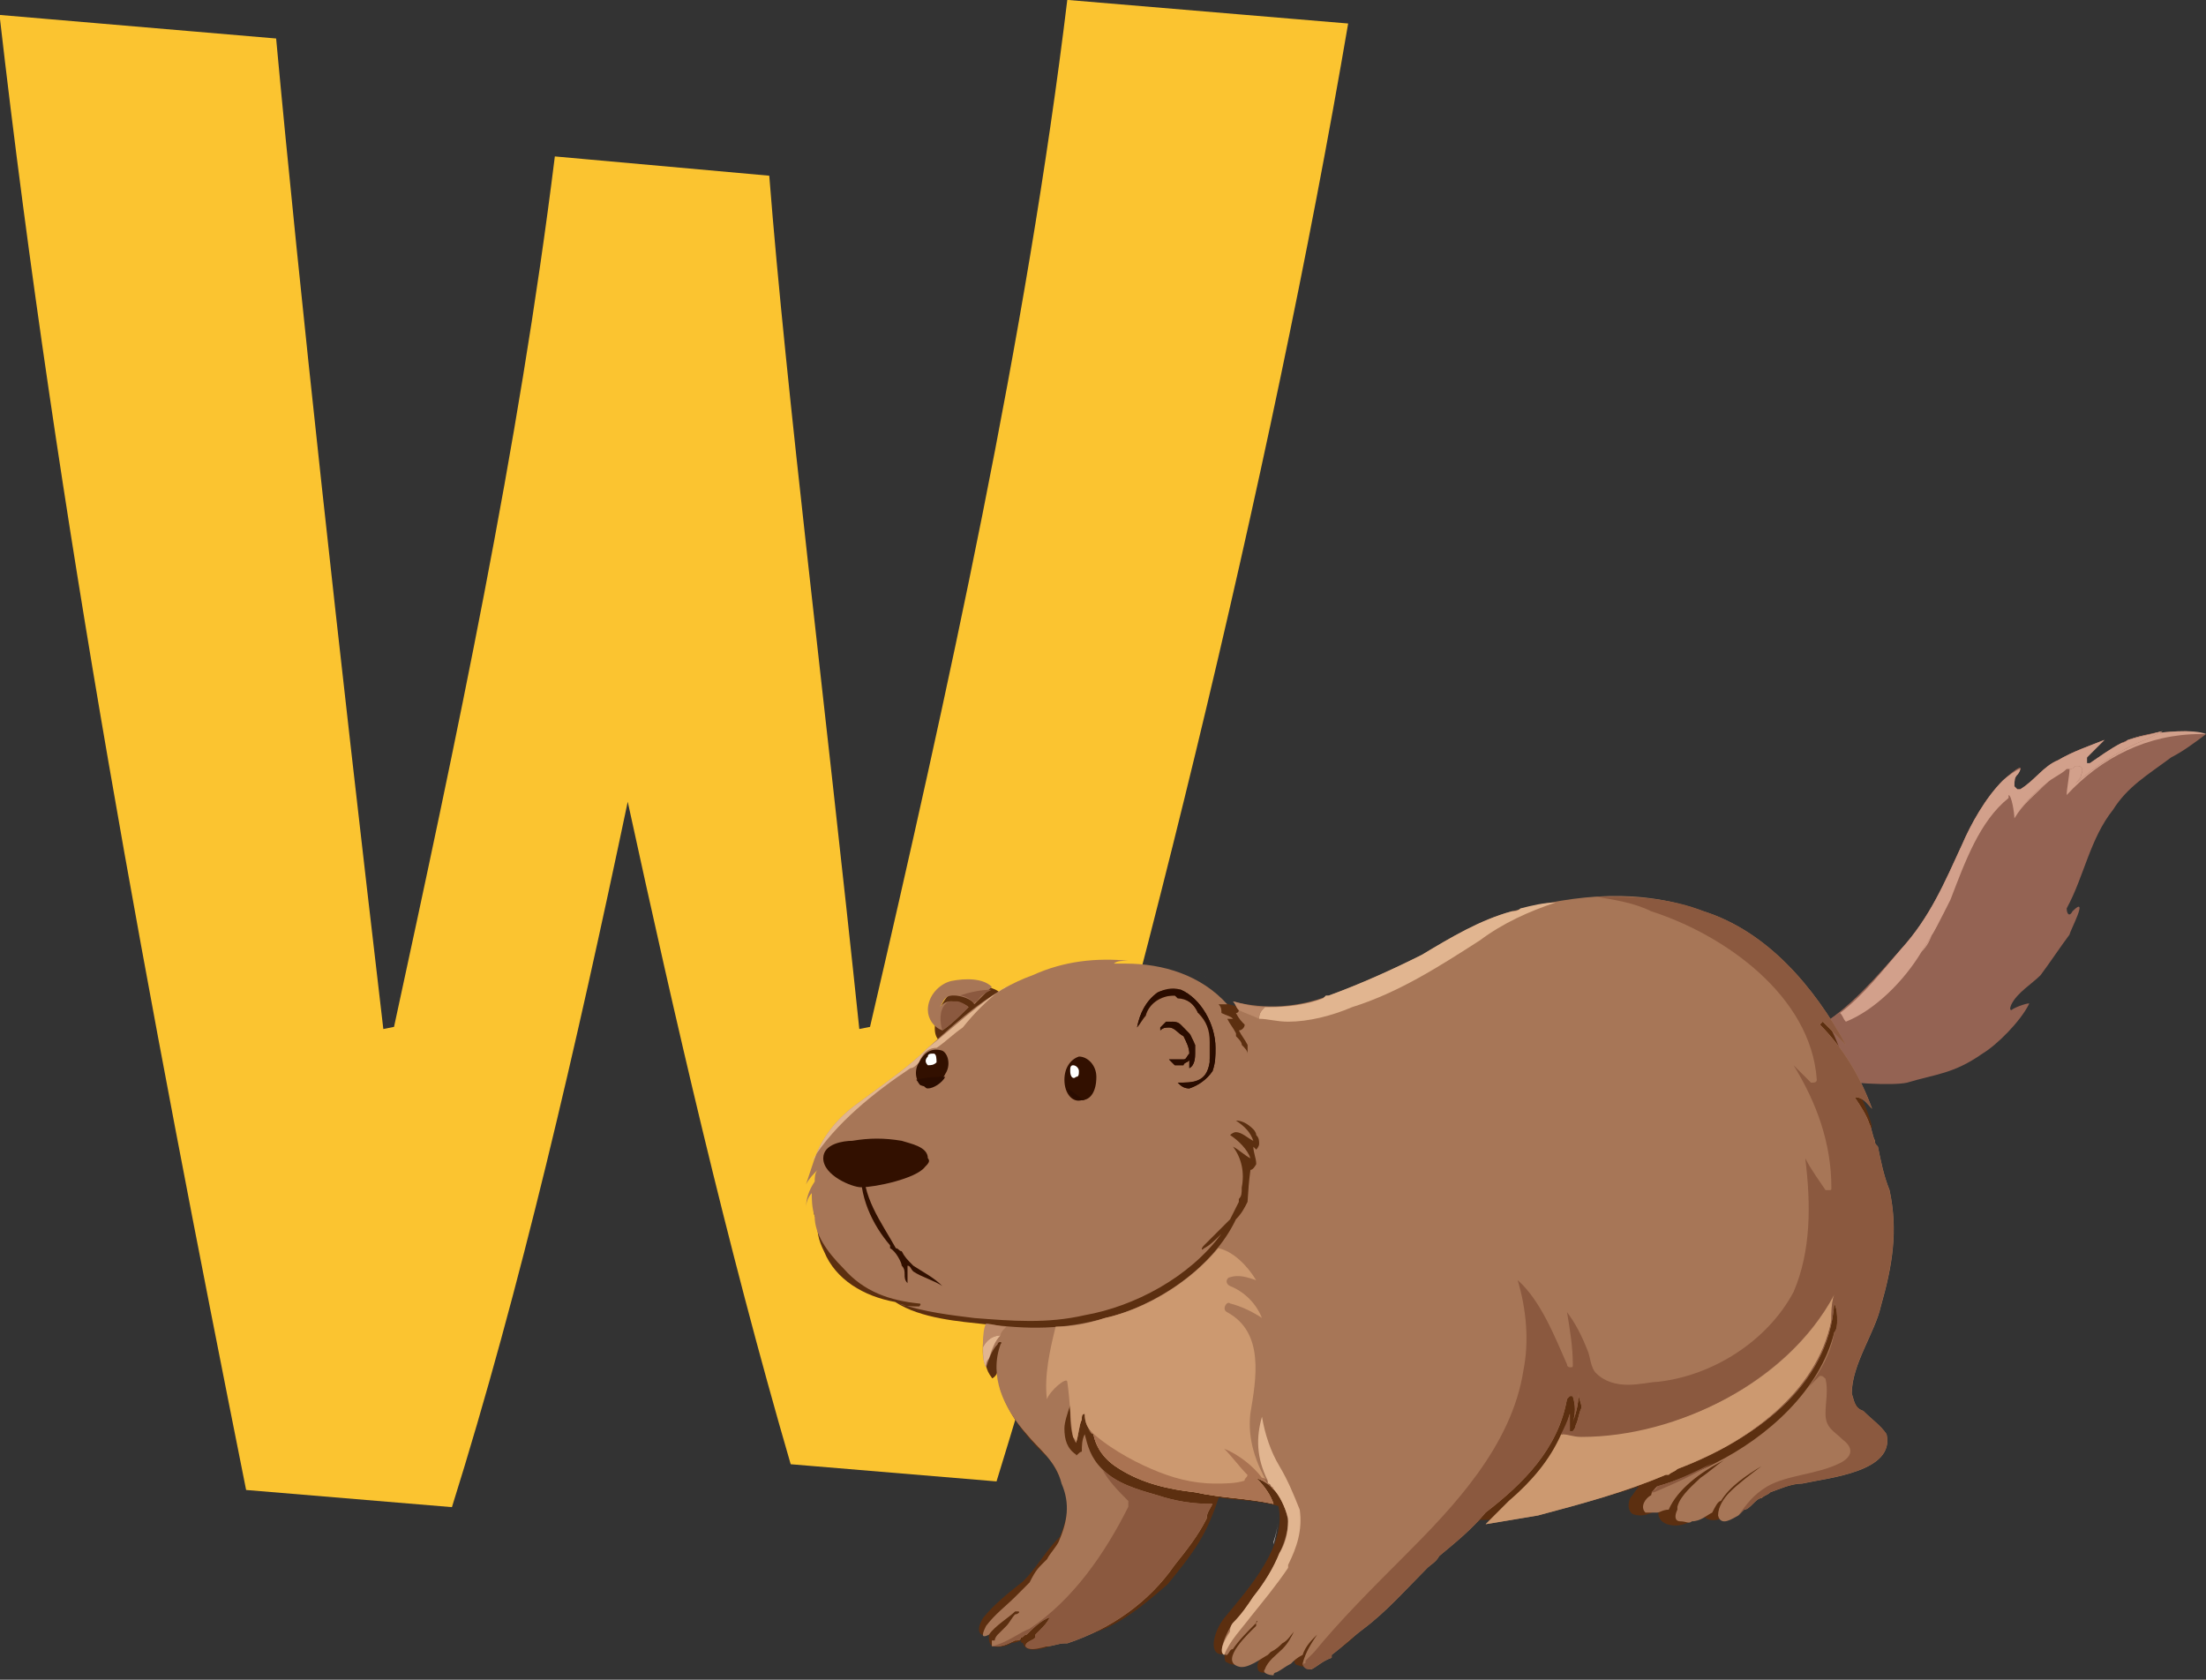 <?xml version="1.0" encoding="UTF-8" standalone="no"?>
<!-- Created with Inkscape (http://www.inkscape.org/) -->

<svg
   width="39.445mm"
   height="30.036mm"
   viewBox="0 0 39.445 30.036"
   version="1.1"
   id="svg51502"
   inkscape:version="1.1-rc (52f87abb86, 2021-05-02)"
   sodipodi:docname="w-wombat.svg"
   xmlns:inkscape="http://www.inkscape.org/namespaces/inkscape"
   xmlns:sodipodi="http://sodipodi.sourceforge.net/DTD/sodipodi-0.dtd"
   xmlns="http://www.w3.org/2000/svg"
   xmlns:svg="http://www.w3.org/2000/svg">
  <rect x="0" y="0" width="39.445" height="30.036" fill="#333333" stroke="none"/>
  <sodipodi:namedview
     id="namedview51504"
     pagecolor="#ffffff"
     bordercolor="#666666"
     borderopacity="1.0"
     objecttolerance="10.0"
     gridtolerance="10.0"
     guidetolerance="10.0"
     inkscape:pageshadow="2"
     inkscape:pageopacity="0.0"
     inkscape:pagecheckerboard="0"
     inkscape:document-units="mm"
     showgrid="false"
     fit-margin-top="0"
     fit-margin-left="0"
     fit-margin-right="0"
     fit-margin-bottom="0"
     inkscape:zoom="0.94875842"
     inkscape:cx="-77.996673"
     inkscape:cy="-186.03261"
     inkscape:window-width="3840"
     inkscape:window-height="2066"
     inkscape:window-x="2869"
     inkscape:window-y="-11"
     inkscape:window-maximized="1"
     inkscape:current-layer="layer1" />
  <defs
     id="defs51499" />
  <g
     inkscape:label="Layer 1"
     inkscape:groupmode="layer"
     id="layer1"
     transform="translate(-125.849,-197.762)">
    <g
       id="g1010"
       transform="matrix(0.353,0,0,-0.353,139.604,200.904)"
       style="fill:#fbc430;fill-opacity:1">
      <path
         d="m 0,0 c 0.868,-11.079 2.824,-26.609 4.561,-43.225 l 0.543,0.108 c 3.91,16.834 7.929,34.971 9.992,52.022 L 29.323,7.71 C 25.413,-15.205 18.571,-43.225 11.512,-66.142 l -10.426,0.87 c -3.258,11.186 -5.865,22.589 -8.255,33.559 -2.606,-12.382 -5.429,-24.654 -8.905,-35.732 l -10.425,0.869 c -4.888,24.436 -9.559,49.09 -12.491,74.721 l 14.011,-1.194 c 1.194,-12.925 3.149,-30.736 5.43,-50.176 l 0.542,0.108 c 3.151,14.553 6.3,29.215 8.146,44.094 z"
         style="fill:#fbc430;fill-opacity:1;fill-rule:nonzero;stroke:none"
         id="path1012" />
    </g>
    <g
       id="g58684"
       transform="matrix(0.589,0,0,0.589,178.107,177.617)">
      <path
         style="fill:#946353;fill-opacity:1;fill-rule:nonzero;stroke:none;stroke-width:0.265"
         d="m -21.75,56.488 c -0.353,0.265 -0.706,0.529 -1.058,0.706 -0.706,0.529 -1.323,0.882 -1.764,1.587 -0.706,0.882 -0.882,2.028 -1.411,2.999 0,0.176 0.088,0.265 0.176,0.088 0.529,-0.529 -0.088,0.617 -0.088,0.706 -0.265,0.353 -0.617,0.882 -0.882,1.235 -0.265,0.265 -0.706,0.529 -0.882,0.882 0,0 -0.088,0.176 0,0.176 0.088,-0.088 0.617,-0.265 0.529,-0.176 -0.265,0.529 -0.97,1.235 -1.411,1.499 -0.882,0.617 -1.411,0.617 -2.293,0.882 -0.794,0.176 -5.38,-0.176 -5.292,-1.499 0,0 0,0 0,0 0.882,0.176 1.852,0.088 2.558,-0.176 0.97,-0.529 1.852,-1.587 2.558,-2.381 0.882,-0.97 1.323,-2.028 1.852,-3.175 0.265,-0.617 0.706,-1.411 1.235,-1.94 0.088,-0.088 0.794,-0.706 0.441,-0.176 -0.088,0.088 -0.088,0.176 -0.088,0.353 0,0 0,0 0,0 0.088,0.088 0.088,0.088 0.088,0.088 0.088,0 0.088,0 0.088,0 0.441,-0.265 0.706,-0.706 1.147,-0.882 0.441,-0.265 0.97,-0.441 1.411,-0.617 -0.176,0.176 -0.353,0.353 -0.529,0.529 0,0 -0.088,0.265 0.088,0.176 0.265,-0.176 0.617,-0.441 0.97,-0.617 0.529,-0.265 1.235,-0.353 1.94,-0.353 0,0 0.706,0.088 0.617,0.088 z"
         id="path56373" />
      <path
         style="fill:#946353;fill-opacity:1;fill-rule:nonzero;stroke:none;stroke-width:0.265"
         d="m -28.012,58.87 c 0.088,-0.176 0.265,0 0.265,0.088 -0.088,0.265 -0.176,0.441 -0.176,0.706 0.441,-0.97 1.235,-1.764 2.205,-2.205 0.088,0 0.265,0.088 0.176,0.265 0,0.088 -0.088,0.176 -0.176,0.265 0.617,-0.529 1.411,-1.058 2.117,-1.323 0.176,-0.088 0.353,-0.176 0.529,-0.265 -0.441,0.088 -0.882,0.176 -1.235,0.353 -0.353,0.176 -0.706,0.441 -0.97,0.617 -0.176,0.088 -0.088,-0.176 -0.088,-0.176 0.176,-0.176 0.353,-0.353 0.529,-0.529 -0.441,0.176 -0.97,0.353 -1.411,0.617 -0.441,0.176 -0.706,0.617 -1.147,0.882 -0.088,0 -0.088,0 -0.088,0 -0.088,-0.088 -0.088,-0.088 -0.088,-0.088 0,0 0,0 0,0 0,-0.176 0,-0.265 0.088,-0.353 0.353,-0.529 -0.353,0.088 -0.441,0.176 -0.529,0.529 -0.97,1.323 -1.235,1.94 -0.529,1.147 -0.97,2.205 -1.852,3.175 -0.706,0.794 -1.587,1.852 -2.558,2.381 -0.176,0 -0.265,0.088 -0.441,0.088 3.44,0.441 4.322,-4.586 5.997,-6.615 z"
         id="path56375" />
      <path
         style="fill:#d2a08b;fill-opacity:1;fill-rule:nonzero;stroke:none;stroke-width:0.265"
         d="m -29.511,61.515 c -0.265,0.529 -0.529,1.058 -0.882,1.587 0.176,-0.176 0.265,-0.353 0.353,-0.617 0.176,-0.265 0.353,-0.617 0.529,-0.97 m 2.91,-3.528 c -0.353,0.265 -0.706,0.617 -0.97,1.058 0,0 0,0 0,0 0.265,-0.441 0.617,-0.706 0.97,-1.058 m 4.233,-1.587 c 0,0 0,0 0,0 0,0 0,0 0,0 -0.617,0 -1.235,0.088 -1.764,0.265 0.353,-0.088 0.706,-0.176 1.058,-0.265 -0.176,0.088 -0.353,0.176 -0.529,0.265 -0.706,0.265 -1.499,0.794 -2.117,1.323 0.088,-0.088 0.176,-0.176 0.176,-0.265 0.088,-0.176 0,-0.265 -0.088,-0.265 0,0 -0.088,0 -0.088,0 -0.088,0.088 -0.088,0.088 -0.176,0.088 0,0.176 -0.088,0.617 -0.088,0.794 1.058,-1.147 2.469,-1.852 4.057,-1.852 0,0 0.088,0 0.176,0 -0.176,-0.088 -0.617,-0.088 -0.617,-0.088 z"
         id="path56377" />
      <path
         style="fill:#d2a08b;fill-opacity:1;fill-rule:nonzero;stroke:none;stroke-width:0.265"
         d="m -23.073,56.4 c -0.353,0.088 -0.706,0.176 -1.058,0.265 0,0 0,0 0,0 -0.088,0.088 -0.176,0.088 -0.176,0.088 0,0 0,0 0,0 -0.353,0.176 -0.706,0.441 -0.97,0.617 -0.088,0 -0.088,0 -0.088,0 0,0 0,0 0,0 0,-0.088 0,-0.176 0,-0.176 0.176,-0.176 0.353,-0.353 0.529,-0.529 -0.441,0.176 -0.97,0.353 -1.411,0.617 -0.441,0.176 -0.706,0.617 -1.147,0.882 -0.088,0 -0.088,0 -0.088,0 -0.088,-0.088 -0.088,-0.088 -0.088,-0.088 0,0 0,0 0,0 0,0 0,0 0,0 0,-0.176 0,-0.265 0.088,-0.353 0.088,-0.088 0.088,-0.176 0.088,-0.176 0,0 0,0 0,0 -0.088,0 -0.441,0.265 -0.529,0.353 -0.529,0.529 -0.97,1.323 -1.235,1.94 -0.529,1.147 -0.97,2.205 -1.852,3.175 -0.529,0.617 -1.147,1.411 -1.852,1.94 0.088,0.088 0.088,0.176 0.176,0.265 0.882,-0.353 1.764,-1.235 2.293,-2.117 0.353,-0.529 0.617,-1.058 0.882,-1.587 0.441,-1.147 0.882,-2.381 1.764,-3.087 0,0 0,-0.088 0,-0.088 0.088,0 0.176,0.529 0.176,0.706 0.265,-0.441 0.617,-0.794 0.97,-1.058 0.176,-0.176 0.441,-0.265 0.617,-0.441 0,0 0,0 0,0 0.088,0 0.088,0 0.088,0 0.088,0 0.088,0 0.176,-0.088 0,0 0.088,0 0.088,0 0.088,0 0.176,0.088 0.088,0.265 0,0.088 -0.088,0.176 -0.176,0.265 0.617,-0.529 1.411,-1.058 2.117,-1.323 0.176,-0.088 0.353,-0.176 0.529,-0.265 z"
         id="path56379" />
      <path
         style="fill:#4c230c;fill-opacity:1;fill-rule:nonzero;stroke:none;stroke-width:0.265"
         d="m -31.804,67.16 c 0.088,0 0.176,0 0.265,0 0,0 0,0 0,0 -0.088,0 -0.176,0 -0.265,0 m 0.97,-0.088 c -0.176,0 -0.441,0.088 -0.706,0.088 0.265,0 0.529,-0.088 0.706,-0.088 m 3.175,-2.205 c 0,0 0,0 0,0 0,0 0,0 0,0 0,0 0,0 0,0 m 0.088,-0.088 c 0,0 0,0.088 -0.088,0.088 0,0 0,0 0,0 0,0 0,0 0,0 0.088,0 0.088,-0.088 0.088,-0.088 m 0.441,-0.088 c 0,0 0,0 0,0 0,0 0,0 0,0 m 0,0 c 0,0 0,0 0,0 0,0 0,0 0,0 0,0 0,0 0,0 m 1.235,-2.734 c 0,0 0,0 0,0 0,0 0,0 0,0 0,0 0,0 0,0 m 0.088,-0.088 c -0.088,0.088 -0.088,0.088 -0.088,0.088 0,0 0,0 0.088,-0.088 m 0,0 c 0,0 0,0 0,0 0,0 0,0 0,0 0,0 0,0 0,0 0,0 0,0 0,0 m 0,0 c 0,0 0,0 0,0 0,0 0,0 0,0 m 0,0 c 0,0 0,0 0,0 0,0 0,0 0,0 m 0.088,-0.088 c -0.088,0 -0.088,0 -0.088,0.088 0,-0.088 0,-0.088 0.088,-0.088 m 0,0 c 0,0 0,0 0,0 0,0 0,0 0,0 m -0.265,0 c 0,0 0,0 0,0 0,0 0,0 0,0 m 0.265,0 c 0,0 0,0 0,0 0,0 0,0 0,0 m 0.088,0 c 0,0 -0.088,0 -0.088,0 0,0 0.088,0 0.088,0 m 0,0 c 0,0 0,0 0,0 0,0 0,0 0,0 m 0,-0.088 c 0,0.088 0,0.088 0,0.088 0,0 0,0 0,-0.088 m 0,0 c 0,0 0,0 0,0 0,0 0,0 0,0 0,0 0,0 0,0 0,0 0,0 0,0 m 2.91,-4.498 c -0.088,0 -0.088,0 -0.088,0 0,0 0,0 0.088,0 z"
         id="path56381" />
      <path
         style="fill:#5c2f10;fill-opacity:1;fill-rule:nonzero;stroke:none;stroke-width:0.257"
         d="m -32.243,75.089 c 0.345,-0.849 0.603,-1.697 0.776,-2.546 0.172,-0.849 0.086,-1.697 -0.172,-2.461 -0.086,-0.424 -0.172,-0.849 -0.345,-1.188 0,-0.17 -0.086,-0.255 -0.172,-0.339 0.086,0 0.086,0 0.086,0 0.086,0.085 0.172,-0.085 0.172,-0.17 -0.172,-0.679 -0.517,-1.273 -0.862,-1.867 0,0 0,-0.085 0,-0.085 -0.431,-1.697 -1.896,-3.139 -3.361,-3.903 -1.551,-0.933 -3.448,-1.018 -5.171,-0.764 -3.361,0.424 -6.809,3.988 -10.257,2.885 -0.603,-0.594 -1.465,-0.933 -2.327,-0.933 -1.207,-0.255 -2.413,0 -3.62,0.424 -0.259,0.085 -0.517,0.255 -0.69,0.424 -0.259,-0.594 -1.379,-0.509 -1.724,-0.17 -0.345,0.339 -0.776,1.442 0,1.527 -0.086,0.085 -0.172,0.17 -0.172,0.17 -1.638,1.358 -3.706,2.206 -3.965,4.582 0,0.085 0,0 0.086,0 -0.086,0.17 -0.086,0.339 0,0.509 0,0.085 0.086,0 0.086,0 -0.086,0.339 0,0.679 0.172,1.018 0.345,0.849 1.207,1.358 2.155,1.527 0.776,0.509 1.982,0.594 2.758,0.679 0.086,0 0.086,0 0.172,0 -0.172,0.594 -0.345,1.188 0,1.612 0,0.085 0.172,-0.085 0.172,-0.17 0,-0.085 0,-0.085 0,-0.17 0.086,-0.085 0.086,-0.17 0.086,-0.255 0,0.085 0,0.085 0,0.085 0,0.255 0,0.509 0,0.849 0.259,0.764 0.69,1.358 1.293,1.952 0.345,0.255 0.517,0.764 0.69,1.103 0.172,0.509 0,1.018 -0.172,1.442 -0.431,0.424 -0.69,0.933 -1.12,1.358 -0.431,0.339 -0.862,0.679 -1.207,1.103 -0.259,0.424 -0.086,0.594 0.172,0.509 0,0.17 0,0.255 0.086,0.339 0.172,0.085 0.517,0 0.603,-0.085 0.172,0 0.259,-0.085 0.345,-0.085 -0.086,0 -0.086,0.085 0,0.085 0.086,0.339 0.603,0.17 0.862,0.085 0.345,-0.085 0.776,-0.17 1.12,-0.339 0.948,-0.255 1.724,-0.933 2.413,-1.527 0.345,-0.424 0.69,-0.849 0.948,-1.273 0.259,-0.424 0.431,-0.849 0.603,-1.358 0.603,0.085 1.207,0.085 1.81,0.255 0.259,1.188 -0.862,2.461 -1.638,3.394 -0.345,0.424 -0.517,1.188 0,1.103 0,0.085 0,0.255 0.086,0.255 0.259,0.17 0.69,0 0.948,-0.17 0.086,0 0.086,-0.085 0.172,-0.085 -0.172,0.17 -0.259,0.339 -0.172,0.509 0.172,0.17 0.69,-0.085 0.776,-0.17 0.086,-0.085 0.259,-0.17 0.345,-0.255 -0.086,0.17 0,0.255 0.086,0.255 0.345,0.17 0.776,-0.255 1.12,-0.424 0.259,-0.17 0.517,-0.339 0.69,-0.594 0.69,-0.509 1.293,-1.188 1.81,-1.697 0.603,-0.594 1.207,-1.103 1.896,-1.697 0.345,0 0.862,0 1.034,-0.085 0.776,-0.085 1.379,-0.255 2.069,-0.424 0.603,-0.17 1.207,-0.339 1.724,-0.509 -0.086,0.085 -0.172,0.255 -0.259,0.339 -0.086,0.17 -0.086,0.424 0.086,0.509 0.259,0.085 0.517,0 0.776,-0.17 -0.086,0.339 0.172,0.509 0.517,0.509 0.259,0 0.603,-0.17 0.776,-0.339 0.086,0.085 0.086,0.085 0.086,0.085 0,0 0,0 0,0 0,0 0,0 0,0 0.345,0.255 0.776,-0.085 1.034,-0.255 0.948,-0.679 1.896,-0.764 2.93,-1.018 0.345,-0.085 0.862,-0.255 1.207,-0.509 0.172,-0.339 0.259,-0.679 0,-1.018 -0.172,-0.255 -0.603,-0.509 -0.69,-0.849 -0.086,-0.339 -0.086,-0.679 0.086,-1.018 0.086,-0.17 0.172,-0.339 0.172,-0.509 z"
         id="path56385" />
      <path
         style="fill:#a77657;fill-opacity:1;fill-rule:nonzero;stroke:none;stroke-width:0.265"
         d="m -60.556,64.867 c 0,-0.441 0.353,-0.794 0.706,-0.882 0.441,-0.088 0.97,-0.088 1.235,0.176 -0.176,0.176 -0.353,0.353 -0.529,0.529 -0.088,-0.176 -0.441,-0.265 -0.617,-0.265 -0.088,0 -0.176,0 -0.265,0.088 -0.088,0.088 -0.088,0.176 -0.176,0.265 0,0 -0.088,0 0,0 0.088,-0.088 0.176,-0.176 0.353,-0.176 0.176,0 0.441,0.088 0.529,0.176 -0.265,0.265 -0.529,0.529 -0.794,0.706 -0.265,-0.088 -0.441,-0.353 -0.441,-0.617 z"
         id="path56387" />
      <path
         style="fill:#4c230c;fill-opacity:1;fill-rule:nonzero;stroke:none;stroke-width:0.265"
         d="m -59.85,64.602 c 0,0 0,0 0,0 0,0 0,0 0,0 m 0,0 c 0,0 0,0 0,0 0,0 0,0 0,0 0,0 0,0 0,0 0,0 0,0 0,0 m 0.088,0 c 0,0 0,0 0,0 0,0 0,0 0.088,0 -0.088,0 -0.088,0 -0.088,0 z"
         id="path56389" />
      <path
         style="fill:#8b593f;fill-opacity:1;fill-rule:nonzero;stroke:none;stroke-width:0.265"
         d="m -59.762,64.602 c 0,0 -0.088,0 -0.088,0 0,0 0,0 0,0 0,0 0,0 0,0 0,0 0,0 0,0 0,0 0,0 0,0 -0.088,0 -0.088,0 -0.176,0.088 -0.176,0.176 -0.176,0.529 -0.088,0.794 0,0 0,0 0,0 0.265,-0.176 0.529,-0.441 0.794,-0.706 0,0 0,0 0,0 -0.088,-0.088 -0.265,-0.176 -0.353,-0.176 -0.088,0 -0.088,0 -0.088,0 z"
         id="path56391" />
      <path
         style="fill:#4c230c;fill-opacity:1;fill-rule:nonzero;stroke:none;stroke-width:0.265"
         d="m -59.586,64.426 c 0,0 0,0 0,0 0.088,0 0.353,0.088 0.441,0.265 -0.088,-0.176 -0.353,-0.265 -0.441,-0.265 m 0.97,-0.176 c 0,0 0,0 0,0 -0.176,0.088 -0.353,0.176 -0.441,0.353 0.088,-0.176 0.265,-0.265 0.441,-0.353 z"
         id="path56393" />
      <path
         style="fill:#8b593f;fill-opacity:1;fill-rule:nonzero;stroke:none;stroke-width:0.265"
         d="m -58.615,64.249 c -0.353,0 -0.706,0.088 -0.97,0.176 0.088,0 0.353,0.088 0.441,0.265 0,0 0,0 0,0 0,-0.088 0.088,-0.088 0.088,-0.088 0.088,-0.176 0.265,-0.265 0.441,-0.353 z"
         id="path56395" />
      <path
         style="fill:#a77657;fill-opacity:1;fill-rule:nonzero;stroke:none;stroke-width:0.265"
         d="m -32.157,77.038 c 0.265,0.265 0.529,0.441 0.706,0.706 0.265,1.147 -1.764,1.323 -2.558,1.499 -0.353,0 -0.706,0.176 -0.97,0.265 -0.088,0.088 -0.176,0.088 -0.265,0.176 -0.088,0 -0.176,0.088 -0.265,0.176 -0.088,0.088 -0.176,0.176 -0.265,0.176 -0.088,0.088 -0.088,0.088 -0.176,0.176 -0.176,0.088 -0.529,0.353 -0.617,0 0,-0.265 0.176,-0.529 0.353,-0.706 0.265,-0.265 0.617,-0.529 0.97,-0.794 -0.441,0.265 -0.97,0.617 -1.235,1.058 -0.088,0 -0.176,0.176 -0.265,0.353 -0.176,0.088 -0.353,0.265 -0.617,0.265 -0.088,0.088 -0.176,0 -0.353,0 -0.176,0 -0.176,-0.176 -0.088,-0.353 v -0.088 c 0.088,-0.353 0.529,-0.706 0.706,-0.882 0.265,-0.176 0.441,-0.353 0.706,-0.529 -0.706,0.353 -1.411,0.882 -1.676,1.499 -0.176,0 -0.265,0.088 -0.353,0.088 h -0.353 c -0.176,-0.176 0,-0.441 0.176,-0.529 0,-0.088 0.088,-0.176 0.176,-0.265 0.617,-0.176 1.235,-0.441 1.764,-0.706 1.587,-0.794 3.175,-2.205 3.616,-3.969 0.088,-0.088 0.088,-0.265 0.088,-0.353 0,-0.176 0,-0.353 -0.088,-0.529 -0.176,2.558 -2.469,4.145 -4.763,5.027 -0.088,0.088 -0.176,0.088 -0.265,0.176 h -0.088 c -1.235,0.529 -2.558,0.882 -3.881,1.235 -0.529,0.088 -1.058,0.176 -1.587,0.265 0.088,-0.088 0.265,-0.265 0.353,-0.353 0.176,-0.176 0.265,-0.265 0.353,-0.353 0.882,-0.706 1.587,-1.587 1.852,-2.646 v 0.529 h 0.088 c 0,0 0.088,-0.088 0.088,-0.176 0.088,-0.176 0.088,-0.353 0.176,-0.529 0,-0.176 -0.088,-0.265 -0.088,-0.441 0,0.353 -0.088,0.617 -0.176,0.882 0.088,-0.265 0.088,-0.529 0,-0.794 -0.088,-0.088 -0.176,0.088 -0.176,0.088 -0.265,1.499 -1.323,2.558 -2.469,3.44 -0.441,0.529 -0.882,0.882 -1.411,1.323 v 0 c -0.088,0.176 -0.265,0.265 -0.353,0.353 -0.617,0.617 -1.235,1.323 -1.94,1.852 -0.353,0.265 -0.617,0.529 -0.97,0.794 v 0.088 c -0.265,0.088 -0.441,0.265 -0.617,0.353 -0.088,0 -0.265,-0.088 -0.265,-0.176 0.088,-0.353 0.265,-0.617 0.441,-0.882 -0.176,0.176 -0.353,0.353 -0.441,0.617 -0.176,0.088 -0.265,0.176 -0.353,0.265 -0.176,0.088 -0.265,0.176 -0.441,0.265 v 0 c 0,0 -0.088,0 -0.088,0.088 -0.176,0 -0.353,-0.088 -0.265,-0.176 0.088,-0.265 0.353,-0.441 0.529,-0.617 0.176,-0.176 0.265,-0.353 0.353,-0.529 -0.088,0.088 -0.176,0.265 -0.353,0.353 -0.088,0.088 -0.176,0.176 -0.353,0.265 l -0.088,0.088 c -0.176,0.088 -0.617,0.441 -0.882,0.353 -0.617,-0.176 0.353,-1.058 0.529,-1.235 v -0.088 c 0.088,-0.088 0,-0.088 0,0 -0.265,0.265 -0.529,0.529 -0.706,0.794 -0.088,0 -0.088,0.088 -0.176,0.176 -0.353,0 0,-0.706 0.176,-0.97 0.265,-0.265 0.441,-0.529 0.617,-0.794 0.353,-0.441 0.617,-0.882 0.794,-1.323 0.176,-0.353 0.265,-0.706 0.265,-0.97 -0.088,-0.617 -0.353,-1.058 -0.97,-1.323 0.265,0.265 0.441,0.529 0.529,0.794 -0.794,-0.176 -1.587,-0.176 -2.381,-0.353 -0.794,-0.088 -1.587,-0.265 -2.293,-0.706 -0.441,-0.265 -0.706,-0.617 -0.794,-1.058 -0.176,-0.176 -0.265,-0.353 -0.265,-0.617 -0.088,0 -0.088,0.088 -0.088,0.176 -0.088,0.176 -0.088,0.441 -0.176,0.706 -0.176,-0.265 -0.176,-0.706 -0.176,-1.147 -0.088,0.265 -0.176,0.529 -0.176,0.706 0,0.353 0.088,0.617 0.353,0.794 0,0.088 0.088,-0.088 0.176,-0.088 0,-0.176 0,-0.353 0.088,-0.529 0.088,0.353 0.176,0.706 0.529,1.058 0.441,0.441 1.058,0.617 1.676,0.794 0.529,0.176 1.058,0.265 1.676,0.265 -0.088,0.176 -0.176,0.265 -0.176,0.441 -0.265,0.529 -0.617,0.97 -0.97,1.411 -0.794,1.147 -1.94,1.94 -3.263,2.381 h -0.088 c -0.176,0 -0.353,0.088 -0.529,0.088 -0.088,0 -0.794,0.176 -0.617,-0.088 v 0 c 0.088,-0.088 0.176,-0.088 0.265,-0.176 v -0.088 l 0.088,-0.088 v 0 0 c 0.176,-0.176 0.265,-0.265 0.353,-0.441 -0.265,0.088 -0.529,0.353 -0.706,0.529 -0.088,0 -0.088,0.088 -0.176,0.088 0,0.088 -0.088,0.088 -0.176,0.088 -0.176,0.088 -0.353,0.176 -0.529,0.176 h -0.176 v -0.176 h 0.088 c 0,-0.088 0.088,-0.176 0.088,-0.176 0.088,-0.088 0.176,-0.176 0.265,-0.265 0.088,-0.088 0.176,-0.265 0.265,-0.353 0.088,0 0.176,-0.088 0.088,-0.088 v 0 h -0.088 c -0.176,0.176 -0.617,0.441 -0.794,0.706 -0.176,0.088 -0.265,0.088 -0.088,-0.265 0.265,-0.353 0.617,-0.617 0.882,-0.882 0.176,-0.176 0.353,-0.353 0.441,-0.441 0.088,-0.176 0.176,-0.353 0.353,-0.529 v 0 0 c 0.088,-0.088 0.088,-0.088 0.176,-0.176 0.088,-0.176 0.265,-0.353 0.353,-0.529 0.265,-0.617 0.353,-1.147 0.088,-1.764 -0.176,-0.706 -0.706,-1.058 -1.058,-1.499 -0.706,-0.794 -1.147,-1.764 -0.794,-2.734 0.088,-0.088 -0.088,-0.088 -0.088,0 -0.176,0.176 -0.265,0.441 -0.353,0.706 -0.176,-0.353 -0.088,-0.97 0,-1.323 1.235,0.176 2.381,0.176 3.616,-0.176 1.499,-0.353 3.263,-1.499 3.969,-2.999 0.176,-0.176 0.265,-0.353 0.353,-0.529 0.021,-0.324 0.042,-0.649 0.088,-0.97 0.088,0 0.176,-0.176 0.176,-0.176 0,-0.176 -0.088,-0.353 -0.088,-0.529 l 0.088,0.088 c 0,0 0.088,-0.088 0.088,-0.176 0,-0.088 0,-0.176 -0.088,-0.265 0,-0.088 -0.088,-0.176 -0.088,-0.176 -0.176,-0.176 -0.353,-0.265 -0.529,-0.265 0.265,0.176 0.441,0.353 0.529,0.617 -0.176,-0.088 -0.353,-0.265 -0.529,-0.265 -0.088,0 -0.176,0.088 -0.176,0.088 0.265,0.176 0.529,0.441 0.617,0.706 -0.176,-0.088 -0.353,-0.265 -0.529,-0.353 0.265,0.353 0.353,0.794 0.265,1.235 0,0.176 0,0.265 -0.088,0.353 v 0 0.088 c -0.088,0.176 -0.176,0.353 -0.265,0.529 -0.265,0.265 -0.529,0.529 -0.794,0.794 -0.088,0.088 -0.088,0.176 0,0.088 0.176,-0.088 0.353,-0.265 0.529,-0.441 -0.97,1.323 -2.646,2.205 -4.145,2.469 -1.147,0.265 -2.205,0.176 -3.351,0.088 -0.706,-0.088 -1.499,-0.176 -2.293,-0.441 0.176,0.088 0.353,0.088 0.617,0.088 0,0 0.088,-0.088 0,-0.088 -0.882,-0.088 -1.676,-0.353 -2.293,-1.058 -0.529,-0.529 -0.882,-1.058 -0.882,-1.587 -0.088,-0.265 -0.088,-0.529 -0.088,-0.706 -0.088,0.088 -0.176,0.265 -0.176,0.441 0,-0.265 0.088,-0.529 0.265,-0.794 0,-0.088 0,-0.265 0.088,-0.353 -0.088,0.088 -0.265,0.265 -0.353,0.441 v 0 0 c 0.088,-0.265 0.176,-0.529 0.265,-0.794 0.265,-0.706 0.706,-1.235 1.323,-1.676 0.706,-0.529 1.499,-1.058 2.117,-1.676 0.97,-0.882 1.94,-1.764 3.175,-2.205 0.97,-0.441 1.94,-0.529 2.91,-0.441 -0.176,0 -0.353,0 -0.441,0.088 h 0.353 c 1.147,0 2.293,0.353 3.087,1.235 h -0.176 -0.088 c 0.088,0.088 0.088,0.176 0.088,0.265 0.176,0.088 0.265,0.088 0.353,0.176 h -0.176 c 0.088,0.176 0.176,0.265 0.265,0.441 v 0.088 c 0.088,0.088 0.176,0.176 0.176,0.265 0.088,0.088 0.176,0.176 0.176,0.265 v -0.265 c -0.088,-0.176 -0.176,-0.265 -0.265,-0.441 0.088,0 0.176,-0.088 0.176,-0.176 -0.088,-0.088 -0.176,-0.176 -0.265,-0.353 0.088,0 0.088,-0.088 0.088,-0.088 -0.088,-0.088 -0.088,-0.176 -0.176,-0.265 0.97,0.265 2.028,0.176 2.91,-0.176 0.97,-0.353 1.94,-0.794 2.822,-1.235 0.882,-0.529 1.764,-1.058 2.734,-1.323 2.028,-0.529 3.881,-0.706 5.821,0 1.94,0.617 3.351,2.293 4.322,4.057 -0.265,-0.265 -0.529,-0.529 -0.706,-0.706 l -0.088,0.088 c 0.706,0.706 1.235,1.587 1.587,2.558 -0.176,-0.176 -0.265,-0.353 -0.529,-0.353 v 0 c 0.176,0.265 0.353,0.529 0.441,0.794 0.088,0.176 0.088,0.353 0.176,0.529 0,0.088 0,0.088 0.088,0.176 0.088,0.441 0.176,0.882 0.353,1.323 0.265,1.235 0.088,2.293 -0.265,3.528 -0.176,0.794 -0.882,1.764 -0.882,2.646 0.088,0.265 0.088,0.441 0.353,0.529 z"
         id="path56397"
         sodipodi:nodetypes="cccccscccsccccscccccscccscsccccccscccccccccccsssscccccccscccscccccccccccccccccccccccscccscccccssssccccsccccsccccscsccccscscscccccccccccccccsccccsccccscccscccccccccccccscsccccccsccccccccccccccccccccccccsscccccccc" />
      <path
         style="fill:#c78f62;fill-opacity:1;fill-rule:nonzero;stroke:none;stroke-width:0.265"
         d="m -58.704,75.45 c -0.088,0.088 -0.088,0.176 -0.088,0.265 0,-0.088 0,-0.176 0.088,-0.265 0,0 0,0 0,0 z"
         id="path56399" />
      <path
         style="fill:#e1b590;fill-opacity:1;fill-rule:nonzero;stroke:none;stroke-width:0.265"
         d="m -58.351,74.745 c -0.265,0 -0.441,0.176 -0.529,0.353 0,0.088 0,0.088 0,0.088 0,0.176 0,0.353 0.088,0.529 0,0 0,0 0,0 0,-0.088 0,-0.176 0.088,-0.265 0.088,-0.265 0.176,-0.529 0.353,-0.706 z"
         id="path56401" />
      <path
         style="fill:#c78f62;fill-opacity:1;fill-rule:nonzero;stroke:none;stroke-width:0.265"
         d="m -51.295,83.476 c 0,0 -0.088,0.088 -0.088,0.265 0,-0.176 0.088,-0.265 0.088,-0.265 m 1.676,-3.175 c 0,0 0,0.088 0,0.088 0,0 0,-0.088 0,-0.088 m 0,0 c 0,0 0,0 0,0 0,0 0,0 0,0 m 0,0 c 0,0 0,0 0,0 0,0 0,0 0,0 m 0,0 c 0,0 0,0 0,0 0,0 0,0 0,0 m -0.441,-0.882 c 0,0 0,0 0,0 0.265,0.265 0.353,0.529 0.441,0.882 -0.088,-0.353 -0.265,-0.706 -0.441,-0.882 z"
         id="path56403" />
      <path
         style="fill:#e1b590;fill-opacity:1;fill-rule:nonzero;stroke:none;stroke-width:0.265"
         d="m -50.413,77.214 c -0.176,0.617 -0.176,1.235 0.176,1.94 0,0 0,0 0,0.088 0.088,0 0.088,0.088 0.176,0.176 0.176,0.176 0.353,0.529 0.441,0.882 0,0 0,0 0,0 0,0 0,0 0,0 0,0 0,0 0,0 0,0 0,0 0,0 0,0 0,0 0,0 0,0 0,0 0,0 0,0 0,0 0,0 0,0 0,0.088 0,0.088 0,0 0,0 0,0 0,0 0,0 0,0 0,0.353 -0.088,0.706 -0.265,0.97 -0.176,0.441 -0.441,0.882 -0.794,1.323 -0.176,0.265 -0.353,0.529 -0.617,0.794 0,0 0,0 0,0 0,0 0,0 0,0 0,0 -0.088,0.088 -0.088,0.265 -0.176,0.265 -0.353,0.617 -0.176,0.706 0.176,-0.441 0.529,-0.794 0.794,-1.147 0.353,-0.441 0.794,-0.97 1.147,-1.499 0,-0.088 0,-0.088 0,-0.088 0.265,-0.529 0.441,-1.058 0.353,-1.676 -0.176,-0.441 -0.353,-0.882 -0.617,-1.323 -0.265,-0.441 -0.441,-0.97 -0.529,-1.499 z"
         id="path56405" />
      <path
         style="fill:#e1b590;fill-opacity:1;fill-rule:nonzero;stroke:none;stroke-width:0.265"
         d="m -58.174,64.161 c -0.882,0.529 -1.587,1.235 -2.381,1.852 0,0 0,0 0,0 -0.617,0.617 -1.411,1.147 -2.117,1.676 -0.617,0.441 -1.058,0.97 -1.323,1.676 0,0 0,0 0,0 -0.088,0 -0.088,0.088 -0.088,0.088 0.706,-1.147 1.94,-2.117 2.999,-2.822 0.088,0 0.176,-0.088 0.265,-0.176 0,0 0,0 0,0 0.088,-0.265 0.265,-0.441 0.529,-0.441 0,0 0,0 0,0 0.265,-0.176 0.529,-0.441 0.794,-0.617 0.353,-0.441 0.706,-0.794 1.147,-1.147 0.088,0 0.088,-0.088 0.176,-0.088 z"
         id="path56407" />
      <path
         style="fill:#c78f62;fill-opacity:1;fill-rule:nonzero;stroke:none;stroke-width:0.265"
         d="m -50.237,64.779 c 0,0 0,0 0.088,0 0,0 0,0 0,0 -0.088,0 -0.088,0 -0.088,0 m 1.676,-0.265 c -0.441,0.176 -1.058,0.265 -1.587,0.265 0.529,0 1.147,-0.088 1.587,-0.265 m 5.997,-2.734 c -0.088,0.088 -0.176,0.088 -0.265,0.088 -0.97,0.265 -1.852,0.794 -2.734,1.323 -0.882,0.441 -1.852,0.882 -2.822,1.235 0,0 0,0 -0.088,0 0.088,0 0.088,0 0.088,0 0.97,-0.353 1.94,-0.794 2.822,-1.235 0.882,-0.529 1.764,-1.058 2.734,-1.323 0.088,0 0.176,0 0.265,-0.088 m 0,0 c 0,0 0,0 0,0 0,0 0,0 0,0 z"
         id="path56409" />
      <path
         style="fill:#e1b590;fill-opacity:1;fill-rule:nonzero;stroke:none;stroke-width:0.265"
         d="m -41.506,61.604 c -0.353,0 -0.706,0.088 -1.058,0.176 0,0 0,0 0,0 0,0 0,0 0,0 -0.088,0.088 -0.176,0.088 -0.265,0.088 -0.97,0.265 -1.852,0.794 -2.734,1.323 -0.882,0.441 -1.852,0.882 -2.822,1.235 0,0 0,0 -0.088,0 0,0 0,0 -0.088,0.088 -0.441,0.176 -1.058,0.265 -1.587,0.265 0,0 0,0 0,0 0,0 0,0 0,0 0,0 0,0 0,0 -0.088,0 -0.088,0 -0.088,0 0,0 -0.088,0 -0.088,0 -0.088,0.088 -0.176,0.176 -0.176,0.353 0.265,0 0.529,0.088 0.882,0.088 0.617,0 1.323,-0.176 1.94,-0.441 1.411,-0.441 2.646,-1.235 3.881,-2.028 0.706,-0.529 1.499,-0.882 2.293,-1.147 z"
         id="path56411" />
      <path
         style="fill:#cc9970;fill-opacity:1;fill-rule:nonzero;stroke:none;stroke-width:0.265"
         d="m -56.322,76.156 c 0.088,0.617 0.088,1.147 0.176,1.676 0.088,0.088 0.088,0.088 0.088,0.176 0.088,-0.265 0.088,-0.529 0.176,-0.706 0,-0.088 0,-0.176 0.088,-0.176 0,0.265 0.088,0.441 0.265,0.617 0.088,0.441 0.353,0.794 0.794,1.058 0.706,0.441 1.499,0.617 2.293,0.706 0.794,0.176 1.587,0.176 2.381,0.353 -0.088,-0.265 -0.265,-0.529 -0.529,-0.794 0.176,0.088 0.265,0.088 0.353,0.176 -0.353,-0.617 -0.617,-1.323 -0.529,-2.117 0.176,-1.058 0.441,-2.469 -0.706,-3.087 -0.176,-0.088 0,-0.353 0.088,-0.265 0.353,0.088 0.706,0.265 0.97,0.441 -0.176,-0.441 -0.529,-0.794 -0.97,-0.97 -0.176,-0.088 -0.088,-0.265 0,-0.265 0.265,-0.088 0.529,0 0.794,0.088 -0.265,-0.441 -0.706,-0.882 -1.147,-0.97 -0.882,1.058 -2.205,1.852 -3.44,2.117 -0.529,0.176 -0.97,0.265 -1.499,0.265 -0.176,0.706 -0.353,1.499 -0.265,2.205 0.088,-0.265 0.617,-0.706 0.617,-0.529 z"
         id="path56415" />
      <path
         style="fill:#cc9970;fill-opacity:1;fill-rule:nonzero;stroke:none;stroke-width:0.265"
         d="m -38.066,78.978 c 0.088,-0.088 0.176,-0.088 0.265,-0.176 2.117,-0.794 4.233,-2.293 4.674,-4.498 0,-0.265 0,-0.529 0.088,-0.794 -1.499,2.822 -5.115,4.498 -8.29,4.233 -0.353,0.794 -0.882,1.411 -1.587,2.028 -0.088,0.088 -0.176,0.176 -0.353,0.353 -0.088,0.088 -0.265,0.265 -0.353,0.353 0.529,-0.088 1.058,-0.176 1.587,-0.265 1.323,-0.353 2.646,-0.706 3.881,-1.235 0.088,0 0.088,0 0.088,0 z"
         id="path56417" />
      <path
         style="fill:#321000;fill-opacity:1;fill-rule:nonzero;stroke:none;stroke-width:0.265"
         d="m -55.44,66.895 c 0,0.441 -0.176,0.706 -0.441,0.706 -0.265,0.088 -0.529,-0.176 -0.529,-0.617 0,-0.353 0.176,-0.617 0.441,-0.706 0.265,0 0.529,0.265 0.529,0.617 z"
         id="path56419" />
      <path
         style="fill:#ffffff;fill-opacity:1;fill-rule:nonzero;stroke:none;stroke-width:0.265"
         d="m -55.97,66.719 c 0,0.088 0,0.176 -0.088,0.176 -0.088,0.088 -0.176,0 -0.176,-0.176 0,-0.088 0,-0.176 0.088,-0.176 0.088,0 0.176,0.088 0.176,0.176 z"
         id="path56421" />
      <path
         style="fill:#321000;fill-opacity:1;fill-rule:nonzero;stroke:none;stroke-width:0.265"
         d="m -60.027,66.807 c -0.176,0.353 -0.441,0.441 -0.706,0.353 -0.176,-0.088 -0.265,-0.441 -0.088,-0.706 0.176,-0.353 0.441,-0.441 0.706,-0.353 0.176,0.088 0.265,0.441 0.088,0.706 z"
         id="path56423" />
      <path
         style="fill:#ffffff;fill-opacity:1;fill-rule:nonzero;stroke:none;stroke-width:0.265"
         d="m -60.291,66.454 c -0.088,0.088 -0.176,0.088 -0.265,0.088 -0.088,-0.088 -0.088,-0.176 0,-0.265 0,-0.088 0.088,-0.088 0.176,-0.088 0.088,0 0.088,0.176 0.088,0.265 z"
         id="path56425" />
      <path
         style="fill:#321000;fill-opacity:1;fill-rule:nonzero;stroke:none;stroke-width:0.265"
         d="m -52.883,64.249 c -0.265,-0.088 -0.529,0 -0.706,0.088 -0.353,0.265 -0.529,0.617 -0.617,1.058 0.088,-0.088 0.176,-0.265 0.265,-0.353 0.088,-0.353 0.441,-0.617 0.882,-0.617 0.353,0.088 0.529,0.176 0.706,0.529 0.265,0.265 0.353,0.529 0.353,0.882 0,0.176 0,0.441 0,0.617 -0.088,0.617 -0.529,0.617 -0.97,0.617 0.088,0.088 0.176,0.176 0.353,0.176 0.265,-0.088 0.529,-0.265 0.706,-0.529 0.088,-0.265 0.088,-0.441 0.088,-0.706 0,-0.706 -0.441,-1.499 -1.058,-1.764 z"
         id="path56427" />
      <path
         style="fill:#321000;fill-opacity:1;fill-rule:nonzero;stroke:none;stroke-width:0.265"
         d="m -52.442,66.19 c 0,-0.088 0,-0.176 0,-0.265 -0.088,-0.265 -0.265,-0.441 -0.441,-0.617 -0.088,-0.088 -0.265,-0.088 -0.441,-0.088 0,0 0,0 0,0 -0.088,0.088 -0.088,0.088 -0.176,0.176 0,0.088 0,0.088 0,0.088 0.088,-0.088 0.176,-0.088 0.265,-0.088 0.176,0 0.265,0.176 0.441,0.265 0.088,0.176 0.176,0.353 0.176,0.529 -0.088,0.088 -0.088,0.176 -0.176,0.176 -0.176,0 -0.265,0 -0.441,0 0.088,0.088 0.088,0.088 0.176,0.176 0.088,0 0.176,0 0.265,0 0,-0.088 0.176,-0.088 0.176,-0.176 0,0.088 0,0.176 0,0.265 0.176,-0.088 0.176,-0.353 0.176,-0.441 z"
         id="path56429" />
      <path
         style="fill:#321000;fill-opacity:1;fill-rule:nonzero;stroke:none;stroke-width:0.265"
         d="m -60.115,73.245 c -0.265,-0.265 -0.617,-0.441 -0.882,-0.617 -0.176,-0.176 -0.265,-0.265 -0.353,-0.441 -0.088,0 -0.088,-0.088 -0.176,-0.088 -0.441,-0.794 -1.058,-1.587 -0.97,-2.558 0,-0.088 -0.088,0 -0.088,0 -0.088,0.97 0.353,1.852 0.882,2.469 0,0.088 0,0.088 0,0.088 0.176,0.088 0.353,0.441 0.353,0.529 0.088,0.088 0.088,0.176 0.088,0.265 0,0.088 0,0.176 0.088,0.265 0,-0.088 0,-0.176 0,-0.265 0,-0.088 0,-0.088 0,-0.176 0,-0.088 0,-0.088 0,-0.088 0.088,0 0.088,0.088 0.176,0.176 0.265,0.176 0.617,0.265 0.882,0.441 z"
         id="path56431" />
      <path
         style="fill:#2a0c00;fill-opacity:1;fill-rule:nonzero;stroke:none;stroke-width:0.265"
         d="m -56.322,67.248 c 0.088,0.265 0.265,0.353 0.441,0.353 0,0 0,0 0,0 0.088,0 0.088,0 0.088,0 -0.176,-0.088 -0.353,-0.265 -0.529,-0.353 z"
         id="path56435" />
      <path
         style="fill:#2a0c00;fill-opacity:1;fill-rule:nonzero;stroke:none;stroke-width:0.265"
         d="m -60.027,66.895 c -0.265,0 -0.529,0 -0.882,0.088 0.088,0.088 0.088,0.176 0.176,0.176 0.088,0 0.088,0.088 0.176,0.088 0.176,0 0.441,-0.176 0.529,-0.353 z"
         id="path56437" />
      <path
         style="fill:#d4c1ba;fill-opacity:1;fill-rule:nonzero;stroke:none;stroke-width:0.265"
         d="m -58.968,84.181 c 0,0 0,0 0,0 0,0 0,0 0,0 m -0.265,0 c 0,0 0.088,0 0.176,0 0,0 0.088,0 0.088,0 0,0 -0.088,0 -0.088,0 -0.088,0 -0.176,0 -0.176,0 m 9.26,-4.057 c 0.088,0.265 0,0.617 -0.088,0.97 0,-0.088 0,-0.088 0,-0.088 0.088,-0.265 0.176,-0.617 0.088,-0.882 z"
         id="path56439" />
      <path
         style="fill:#8b593f;fill-opacity:1;fill-rule:nonzero;stroke:none;stroke-width:0.265"
         d="m -50.413,79.066 c 0.088,0 0.088,0.088 0.176,0.176 0,0 0.088,0.088 0.088,0.088 0,-0.088 -0.088,-0.088 -0.088,-0.088 0,-0.088 -0.088,-0.176 -0.176,-0.176 m -4.851,-0.265 c 0.176,0.353 0.529,0.706 0.794,0.97 0,0.088 0,0.088 0,0.176 -0.706,1.411 -1.676,2.822 -2.999,3.704 -0.265,0.088 -0.706,0.441 -1.147,0.529 0,0 0,0 0,0 0.088,0 0.088,0 0.176,0 0,0 0,0 0,0 0.176,0 0.353,-0.088 0.529,-0.176 0.088,0 0.176,0 0.176,-0.088 0.088,0 0.088,-0.088 0.176,-0.088 0.176,-0.176 0.441,-0.441 0.706,-0.529 -0.088,0.176 -0.176,0.265 -0.353,0.441 0,0 0,0 0,0 0,0 0,0 0,0 -0.088,0.088 -0.088,0.088 -0.088,0.088 0,0.088 0,0.088 0,0.088 -0.088,0.088 -0.176,0.088 -0.265,0.176 0,0 0,0 0,0 -0.088,0.088 0,0.176 0.176,0.176 0.176,0 0.441,-0.088 0.441,-0.088 0.176,0 0.353,-0.088 0.529,-0.088 0.088,0 0.088,0 0.088,0 1.323,-0.441 2.469,-1.235 3.263,-2.381 0.353,-0.441 0.706,-0.882 0.97,-1.411 0,-0.176 0.088,-0.265 0.176,-0.441 -0.617,0 -1.147,-0.088 -1.676,-0.265 -0.617,-0.176 -1.235,-0.353 -1.676,-0.794 z"
         id="path56443" />
      <path
         style="fill:#a56c48;fill-opacity:1;fill-rule:nonzero;stroke:none;stroke-width:0.265"
         d="m -50.149,79.331 c 0,0 0,0 0,0 0,0 0.088,0.088 0.088,0.088 0,0 0,0 0,0 0,-0.088 -0.088,-0.088 -0.088,-0.088 z"
         id="path56445" />
      <path
         style="fill:#bb8969;fill-opacity:1;fill-rule:nonzero;stroke:none;stroke-width:0.265"
         d="m -50.237,79.242 c 0,0 0.088,0 0.088,0.088 0,0 0.088,0 0.088,0.088 -0.088,-0.088 -0.088,-0.176 -0.176,-0.176 z"
         id="path56447" />
      <path
         style="fill:#aa7352;fill-opacity:1;fill-rule:nonzero;stroke:none;stroke-width:0.265"
         d="m -55.705,77.567 c 0.088,0.088 0.088,0.176 0.176,0.176 0.088,0.441 0.353,0.794 0.794,1.058 0.706,0.441 1.499,0.617 2.293,0.706 0.794,0.176 1.587,0.176 2.381,0.353 0,0 0,0 0,0 -0.088,-0.265 -0.265,-0.529 -0.529,-0.794 0,0 0,0 0,0 0,0 0,0 0,0 0.176,0.088 0.265,0.088 0.353,0.176 0,0 0,0 0,0 -0.088,-0.088 -0.088,-0.176 -0.176,-0.176 -0.265,-0.353 -0.706,-0.706 -1.147,-0.882 0.265,0.265 0.441,0.529 0.706,0.794 0,0.088 -0.088,0.088 -0.088,0.176 -0.265,0.088 -0.617,0.088 -0.882,0.088 -0.706,0 -1.323,-0.176 -1.94,-0.441 -0.617,-0.265 -1.411,-0.706 -1.94,-1.235 z"
         id="path56449" />
      <path
         style="fill:#d4c1ba;fill-opacity:1;fill-rule:nonzero;stroke:none;stroke-width:0.265"
         d="m -35.685,80.213 c 0,0 0,0 0,0 0,0 0,0 0,0 z"
         id="path56451" />
      <path
         style="fill:#d4c1ba;fill-opacity:1;fill-rule:nonzero;stroke:none;stroke-width:0.265"
         d="m -49.355,85.152 c 0,0 0,0 0,0 0,0 0,0 0,0 z"
         id="path56455" />
      <path
         style="fill:#8b593f;fill-opacity:1;fill-rule:nonzero;stroke:none;stroke-width:0.265"
         d="m -42.829,79.772 c 0,0 0,0 -0.088,0 0.088,0 0.088,0 0.088,0 m 0,0 c 0,0 0,0 0,0 0,0 0,0 0,0 m 6.085,-1.147 c -0.529,0.265 -1.058,0.529 -1.676,0.706 0,0.088 -0.088,0.088 -0.176,0.176 0.088,0 0.088,0 0.088,0 0.617,-0.265 1.235,-0.529 1.764,-0.882 m -2.999,-17.198 c -0.176,0 -0.353,0 -0.529,0 0.529,0.088 1.147,0.176 1.676,0.441 2.205,0.706 4.851,2.558 5.027,5.115 0,0.088 -0.088,0.088 -0.176,0.088 0,0 0,0 0,0 -0.176,-0.176 -0.353,-0.353 -0.529,-0.529 0.706,1.147 1.147,2.381 1.147,3.704 0,0.088 0,0.088 -0.088,0.088 0,0 0,0 -0.088,0 -0.176,-0.265 -0.441,-0.617 -0.617,-0.97 0.176,1.411 0.176,2.822 -0.353,4.057 -0.794,1.499 -2.469,2.558 -4.145,2.734 -0.176,0 -0.529,0.088 -0.882,0.088 -0.353,0 -0.706,-0.088 -0.97,-0.353 -0.176,-0.176 -0.176,-0.529 -0.265,-0.706 -0.176,-0.441 -0.353,-0.794 -0.617,-1.147 0.088,0.529 0.176,1.058 0.176,1.587 0,0.088 0,0.088 -0.088,0.088 0,0 -0.088,0 -0.088,-0.088 -0.353,-0.794 -0.794,-1.94 -1.499,-2.558 0.265,0.882 0.353,1.852 0.176,2.734 -0.353,2.293 -2.117,4.145 -3.616,5.644 -0.97,0.97 -1.94,1.94 -2.734,2.91 -0.088,0.088 -0.176,0.176 -0.265,0.265 0,0.088 0,0.088 -0.088,0.088 0,0.088 0.088,0.176 0.176,0.176 0,0 0.088,0 0.088,0 0.176,-0.088 0.353,-0.265 0.617,-0.353 0,-0.088 0,-0.088 0,-0.088 0.353,-0.265 0.617,-0.529 0.97,-0.794 0.706,-0.529 1.323,-1.235 1.94,-1.852 0.088,-0.088 0.265,-0.176 0.353,-0.353 0,0 0,0 0,0 0.529,-0.441 0.97,-0.794 1.411,-1.323 1.147,-0.882 2.205,-1.94 2.469,-3.44 0,0 0.088,-0.088 0.088,-0.088 0.088,0 0.088,0 0.088,0 0.088,0.265 0.088,0.529 0,0.794 0.088,-0.265 0.176,-0.529 0.176,-0.882 0,0.176 0.088,0.265 0.088,0.441 -0.088,0.176 -0.088,0.353 -0.176,0.529 0,0.088 -0.088,0.176 -0.088,0.176 -0.088,0 -0.088,0 -0.088,0 0,-0.176 0,-0.353 0,-0.529 -0.088,0.265 -0.176,0.441 -0.265,0.617 0.176,0 0.353,0.088 0.617,0.088 2.91,0 6.262,-1.676 7.673,-4.322 0,0 0,0 0,0 0,0 0,0 0,0 -0.088,0.265 -0.088,0.529 -0.088,0.794 -0.441,2.205 -2.558,3.704 -4.674,4.498 -0.088,0.088 -0.176,0.088 -0.265,0.176 -0.088,0 -0.088,0 -0.088,0 -1.235,0.529 -2.558,0.882 -3.881,1.235 -0.529,0.088 -1.058,0.176 -1.587,0.265 0,0 0,0 0,0 0.529,-0.088 1.058,-0.176 1.587,-0.265 1.323,-0.353 2.646,-0.706 3.881,-1.235 0.088,0 0.088,0 0.088,0 0.088,-0.088 0.176,-0.088 0.265,-0.176 2.293,-0.882 4.586,-2.469 4.763,-5.027 0.088,0.176 0.088,0.353 0.088,0.529 0,0.088 0,0.265 -0.088,0.353 -0.088,0.617 -0.441,1.235 -0.794,1.676 0.088,-0.088 0.176,-0.176 0.353,-0.353 0,0 0,0 0,0 0.088,0 0.088,0 0.176,0.088 0.088,0.353 0,0.706 0,1.058 0,0.441 0.265,0.529 0.529,0.794 0.353,0.265 0.265,0.529 -0.088,0.706 -0.706,0.353 -1.587,0.353 -2.205,0.706 -0.441,0.265 -0.617,0.529 -0.882,0.882 0.088,-0.088 0.088,-0.088 0.176,-0.176 0.088,0 0.176,-0.088 0.265,-0.176 0.088,-0.088 0.176,-0.176 0.265,-0.176 0.088,-0.088 0.176,-0.088 0.265,-0.176 0.265,-0.088 0.617,-0.265 0.97,-0.265 0.794,-0.176 2.822,-0.353 2.558,-1.499 -0.176,-0.265 -0.441,-0.441 -0.706,-0.706 -0.265,-0.088 -0.265,-0.265 -0.353,-0.529 0,-0.882 0.706,-1.852 0.882,-2.646 0.353,-1.235 0.529,-2.293 0.265,-3.528 -0.176,-0.441 -0.265,-0.882 -0.353,-1.323 -0.088,-0.088 -0.088,-0.088 -0.088,-0.176 -0.088,-0.176 -0.088,-0.353 -0.176,-0.529 -0.088,-0.265 -0.265,-0.529 -0.441,-0.794 0,0 0,0 0,0 0.265,0 0.353,0.176 0.529,0.353 -0.353,-0.97 -0.882,-1.852 -1.587,-2.558 0.088,-0.088 0.088,-0.088 0.088,-0.088 0.176,0.176 0.441,0.441 0.706,0.706 -0.97,-1.764 -2.381,-3.44 -4.322,-4.057 -0.882,-0.353 -1.852,-0.441 -2.734,-0.441 z"
         id="path56459" />
      <path
         style="fill:#d4c1ba;fill-opacity:1;fill-rule:nonzero;stroke:none;stroke-width:0.265"
         d="m -54.294,63.191 c 0.088,0.088 0.176,0.088 0.265,0.088 0,0 0,0 0,0 0.882,0 1.764,0.353 2.381,0.97 0.441,0.176 0.97,0.176 1.411,0.176 0.088,0 0.088,0 0.088,0 0,0 0,0 0,0 0,0 0,0 -0.088,0 -0.441,0 -0.97,0 -1.411,-0.176 -0.617,-0.617 -1.499,-0.97 -2.381,-0.97 0,0 0,0 0,0 -0.088,0 -0.176,0 -0.265,-0.088 z"
         id="path56463" />
      <path
         style="fill:#a56c48;fill-opacity:1;fill-rule:nonzero;stroke:none;stroke-width:0.265"
         d="m -58.792,74.392 c -0.088,0.176 -0.088,0.441 -0.088,0.706 0,0 0,0 0,0 0,-0.265 0,-0.529 0.088,-0.706 0.176,0 0.441,0.088 0.617,0.088 0,0 0,0 0,0 -0.176,0 -0.441,-0.088 -0.617,-0.088 z"
         id="path56471" />
      <path
         style="fill:#bb8969;fill-opacity:1;fill-rule:nonzero;stroke:none;stroke-width:0.265"
         d="m -58.792,74.392 c -0.088,0.176 -0.088,0.441 -0.088,0.706 0.088,-0.176 0.265,-0.353 0.529,-0.353 0,-0.088 0.088,-0.176 0.176,-0.265 -0.176,0 -0.441,-0.088 -0.617,-0.088 z"
         id="path56473" />
      <path
         style="fill:#a56c48;fill-opacity:1;fill-rule:nonzero;stroke:none;stroke-width:0.265"
         d="m -51.119,64.867 c 0,0 0,0 0,0 0,0 0,0 0,0 0,0 0,0 0,0 m -0.176,-0.265 c 0,0 0,0 0,0 0,0 0,0 0,0 z"
         id="path56475" />
      <path
         style="fill:#bb8969;fill-opacity:1;fill-rule:nonzero;stroke:none;stroke-width:0.265"
         d="m -51.295,64.602 c 0.088,0.088 0.088,0.176 0.176,0.265 0,0 0,0 0,0 0,0 0,0 0,0 0.176,0.088 0.441,0.176 0.617,0.265 0,-0.176 0.088,-0.265 0.176,-0.353 -0.353,0 -0.617,-0.088 -0.97,-0.176 0,0 0,0 0,0 0,0 0,0 0,0 0,0 0,0 0,0 z"
         id="path56477" />
      <path
         style="fill:#2a0c00;fill-opacity:1;fill-rule:nonzero;stroke:none;stroke-width:0.265"
         d="m -53.059,64.249 c -0.176,0 -0.353,0 -0.529,0.088 -0.353,0.265 -0.529,0.617 -0.617,1.058 0.265,-0.529 0.529,-0.97 0.97,-0.97 0.088,0 0.088,0 0.176,0 0,0 0.088,0.088 0.088,0.088 0.265,0 0.529,0.176 0.617,0.441 0,0 0.088,0 0.088,0 0.265,0.441 0.441,0.97 0.265,1.411 0,0 0,0 0,0.088 -0.088,0.529 -0.353,0.617 -0.794,0.617 0,0 -0.088,0 -0.176,0 0.088,0.088 0.176,0.176 0.353,0.176 0.265,-0.088 0.529,-0.265 0.706,-0.529 0.088,-0.265 0.088,-0.441 0.088,-0.706 0,-0.706 -0.441,-1.499 -1.058,-1.764 -0.088,0 -0.088,0 -0.176,0 z"
         id="path56481" />
      <path
         style="fill:#2a0c00;fill-opacity:1;fill-rule:nonzero;stroke:none;stroke-width:0.265"
         d="m -53.147,65.22 c -0.088,0 -0.088,0 -0.176,0 0,0 0,0 0,0 -0.088,0.088 -0.088,0.088 -0.176,0.176 0,0.088 0,0.088 0,0.088 0.088,-0.088 0.176,-0.088 0.265,-0.088 0,0 0,0 0,0 0.176,0 0.265,0.176 0.441,0.265 0.088,0.176 0.176,0.353 0.176,0.529 -0.088,0.088 -0.088,0.176 -0.176,0.176 -0.088,0 -0.176,0 -0.176,0 -0.088,0 -0.176,0 -0.265,0 0.088,0.088 0.088,0.088 0.176,0.176 0,0 0.088,0 0.088,0 0.088,0 0.088,0 0.176,0 0,-0.088 0.176,-0.088 0.176,-0.176 0,0.088 0,0.176 0,0.265 0.176,-0.088 0.176,-0.353 0.176,-0.441 0,-0.088 0,-0.176 0,-0.265 -0.088,-0.088 -0.088,-0.265 -0.176,-0.353 -0.088,-0.088 -0.176,-0.176 -0.265,-0.265 -0.088,-0.088 -0.176,-0.088 -0.265,-0.088 z"
         id="path56483" />
      <path
         style="fill:#321000;fill-opacity:1;fill-rule:nonzero;stroke:none;stroke-width:0.265"
         d="m -60.556,69.365 c 0,-0.353 -0.529,-0.441 -0.794,-0.529 -0.529,-0.088 -0.97,-0.088 -1.499,0 -0.265,0 -0.882,0.088 -0.882,0.529 0,0.529 0.882,0.882 1.147,0.882 0.441,0 1.676,-0.265 1.94,-0.617 0.088,-0.088 0.176,-0.176 0.088,-0.265 z"
         id="path56485" />
    </g>
  </g>
</svg>
